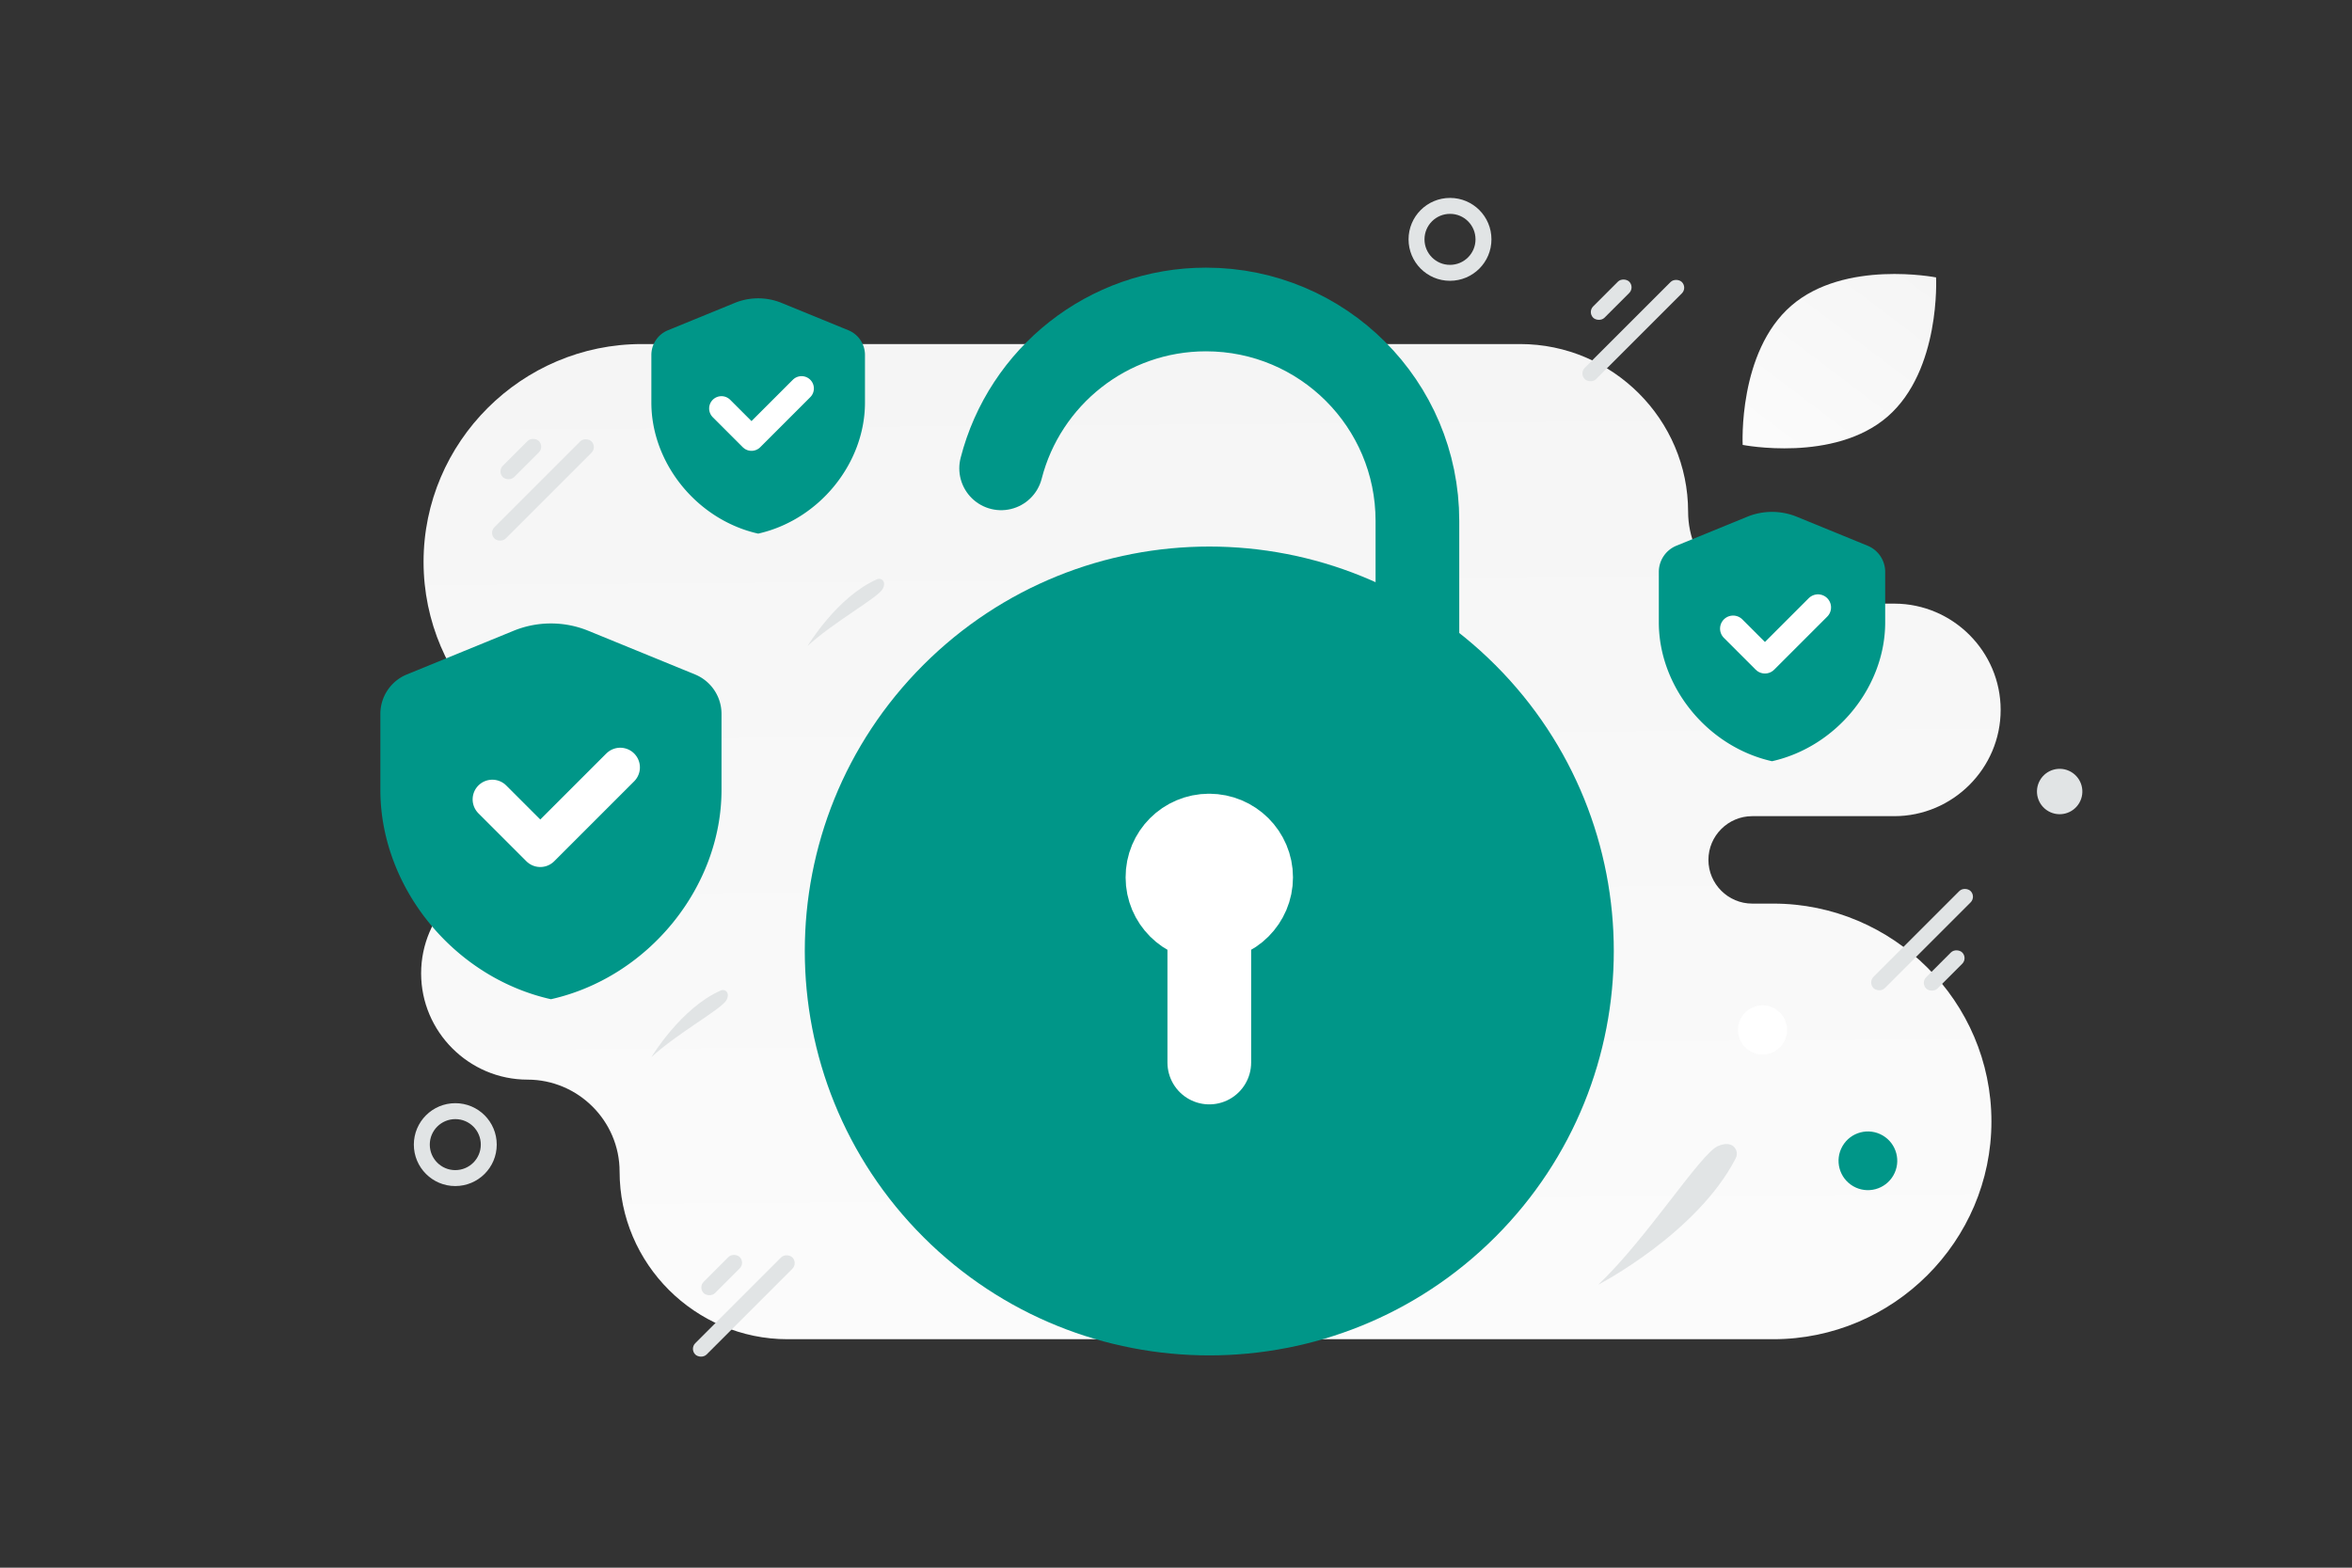 <svg width="900" height="600" viewBox="0 0 900 600" fill="none" xmlns="http://www.w3.org/2000/svg"><rect x="0" y="0" width="900" height="600" fill="#333333" stroke="none"/><path fill="transparent" d="M0 0h900v600H0z"/><path fill-rule="evenodd" clip-rule="evenodd" d="M245.546 131.678c-45.912 0-83.47 37.509-83.47 83.361 0 45.852 37.558 83.361 83.47 83.361 9.21 0 16.754 7.534 16.754 16.732s-7.544 16.732-16.754 16.732h-43.677c-22.397 0-40.724 18.303-40.724 40.671s18.327 40.671 40.724 40.671c19.371 0 35.221 15.83 35.221 35.175 0 35.296 28.916 64.174 64.258 64.174h377.21c45.912 0 83.47-37.509 83.47-83.361 0-45.852-37.558-83.361-83.47-83.361h-8.074c-9.21 0-16.753-7.524-16.753-16.732 0-9.198 7.534-16.731 16.753-16.731h54.349c22.397 0 40.725-18.304 40.725-40.672 0-22.34-18.281-40.625-40.641-40.671h-43.732c-19.371 0-35.221-15.83-35.221-35.175 0-35.296-28.916-64.174-64.258-64.174h-336.16z" fill="url(#a)"/><path fill-rule="evenodd" clip-rule="evenodd" d="M560.867 265.841c54.194 54.193 54.194 142.058 0 196.252-54.193 54.193-142.058 54.193-196.252 0-54.193-54.194-54.193-142.059 0-196.252 54.194-54.194 142.059-54.194 196.252 0z" fill="#009688"/><path d="M560.867 265.841c54.194 54.193 54.194 142.058 0 196.252-54.193 54.193-142.058 54.193-196.252 0-54.193-54.194-54.193-142.059 0-196.252 54.194-54.194 142.059-54.194 196.252 0" stroke="#009688" stroke-width="32.024" stroke-linecap="round" stroke-linejoin="round"/><path d="M462.741 406.664v-54.441m-.063-32.43c-8.839 0-16.012 7.173-15.948 16.012 0 8.839 7.173 16.012 16.012 16.012 8.838 0 16.012-7.173 16.012-16.012s-7.174-16.012-16.076-16.012" stroke="#fff" stroke-width="32.024" stroke-linecap="round" stroke-linejoin="round"/><path d="M383.088 179.251c8.945-34.949 40.649-60.803 78.395-60.803 44.684 0 80.893 36.209 80.893 80.893v51.025" stroke="#009688" stroke-width="32.024" stroke-linecap="round" stroke-linejoin="round"/><path fill-rule="evenodd" clip-rule="evenodd" d="M721.374 238.195c0 24.583-18.477 47.569-43.309 53.151-24.832-5.582-43.309-28.568-43.309-53.151v-19.31c0-4.396 2.658-8.359 6.729-10.021l27.068-11.076a25.102 25.102 0 0 1 19.024 0l27.068 11.076a10.828 10.828 0 0 1 6.729 10.021v19.31z" fill="#009688"/><path d="m695.659 232.472-20.301 20.301-12.18-12.18" stroke="#fff" stroke-width="9.994" stroke-linecap="round" stroke-linejoin="round"/><path fill-rule="evenodd" clip-rule="evenodd" d="M276.087 302.331c0 37.048-27.845 71.689-65.269 80.1-37.423-8.411-65.268-43.052-65.268-80.1v-29.102a16.311 16.311 0 0 1 10.141-15.101l40.793-16.692a37.824 37.824 0 0 1 28.669 0l40.793 16.692a16.32 16.32 0 0 1 10.141 15.101v29.102z" fill="#009688"/><path d="m237.334 293.707-30.595 30.594-18.356-18.356" stroke="#fff" stroke-width="15.062" stroke-linecap="round" stroke-linejoin="round"/><path fill-rule="evenodd" clip-rule="evenodd" d="M330.985 154.076c0 23.198-17.436 44.889-40.869 50.156-23.433-5.267-40.869-26.958-40.869-50.156v-18.223c0-4.148 2.509-7.887 6.35-9.456l25.543-10.452a23.69 23.69 0 0 1 17.952 0l25.543 10.452a10.219 10.219 0 0 1 6.35 9.456v18.223z" fill="#009688"/><path d="m306.72 148.676-19.158 19.157-11.494-11.495" stroke="#fff" stroke-width="9.431" stroke-linecap="round" stroke-linejoin="round"/><rect x="714.747" y="376.025" width="52.539" height="6.121" rx="3.061" transform="rotate(-45 714.747 376.025)" fill="#E1E4E5"/><rect x="734.891" y="376.168" width="19.508" height="6.121" rx="3.061" transform="rotate(-45 734.891 376.168)" fill="#E1E4E5"/><rect x="228.508" y="171.109" width="52.539" height="6.121" rx="3.061" transform="rotate(135 228.508 171.109)" fill="#E1E4E5"/><rect x="208.364" y="170.965" width="19.508" height="6.121" rx="3.061" transform="rotate(135 208.364 170.965)" fill="#E1E4E5"/><rect x="305.366" y="483.42" width="52.539" height="6.121" rx="3.061" transform="rotate(135 305.366 483.42)" fill="#E1E4E5"/><rect x="285.222" y="483.277" width="19.508" height="6.121" rx="3.061" transform="rotate(135 285.222 483.277)" fill="#E1E4E5"/><rect x="645.736" y="110.111" width="52.539" height="6.121" rx="3.061" transform="rotate(135 645.736 110.111)" fill="#E1E4E5"/><rect x="625.592" y="109.967" width="19.508" height="6.121" rx="3.061" transform="rotate(135 625.592 109.967)" fill="#E1E4E5"/><circle cx="714.759" cy="444.274" r="11.233" transform="rotate(-150 714.759 444.274)" fill="#009688"/><circle r="8.685" transform="scale(1 -1) rotate(-30 -171.22 -1622.15)" fill="#E1E4E5"/><circle cx="674.433" cy="394.188" r="9.398" transform="rotate(-150 674.433 394.188)" fill="#fff"/><path d="M187.029 438.079c0 7.079-5.737 12.81-12.824 12.81s-12.795-5.759-12.795-12.81c0-7.079 5.737-12.809 12.823-12.809 7.087 0 12.796 5.73 12.796 12.809zm380.629-346.47c0 7.079-5.737 12.81-12.823 12.81-7.087 0-12.796-5.76-12.796-12.81 0-7.08 5.737-12.81 12.824-12.81s12.795 5.73 12.795 12.81z" stroke="#E1E4E5" stroke-width="6.1" stroke-miterlimit="10"/><path d="M611.577 491.682s37.761-19.529 52.602-48.375c.905-1.758.313-3.975-1.418-4.943-1.128-.628-2.815-.804-5.327.244-6.701 2.801-27.128 35.324-45.857 53.074zm-362.33-87.063s11.256-18.82 26.58-25.543c.934-.41 2.057-.035 2.5.887.287.601.324 1.475-.295 2.735-1.656 3.361-19.05 12.843-28.785 21.921zm59.779-157.375s11.256-18.82 26.58-25.543c.933-.41 2.056-.035 2.499.887.288.601.325 1.475-.295 2.735-1.655 3.361-19.05 12.843-28.784 21.921z" fill="#E1E4E5"/><path d="M722.257 159.467c-20.429 17.701-55.415 10.809-55.415 10.809s-1.842-35.589 18.604-53.278c20.429-17.7 55.399-10.823 55.399-10.823s1.841 35.59-18.588 53.292z" fill="url(#b)"/><defs><linearGradient id="a" x1="476.239" y1="726.097" x2="468.837" y2="-282.735" gradientUnits="userSpaceOnUse"><stop stop-color="#fff"/><stop offset="1" stop-color="#EEE"/></linearGradient><linearGradient id="b" x1="641.636" y1="219.059" x2="795.361" y2="16.032" gradientUnits="userSpaceOnUse"><stop stop-color="#fff"/><stop offset="1" stop-color="#EEE"/></linearGradient></defs></svg>